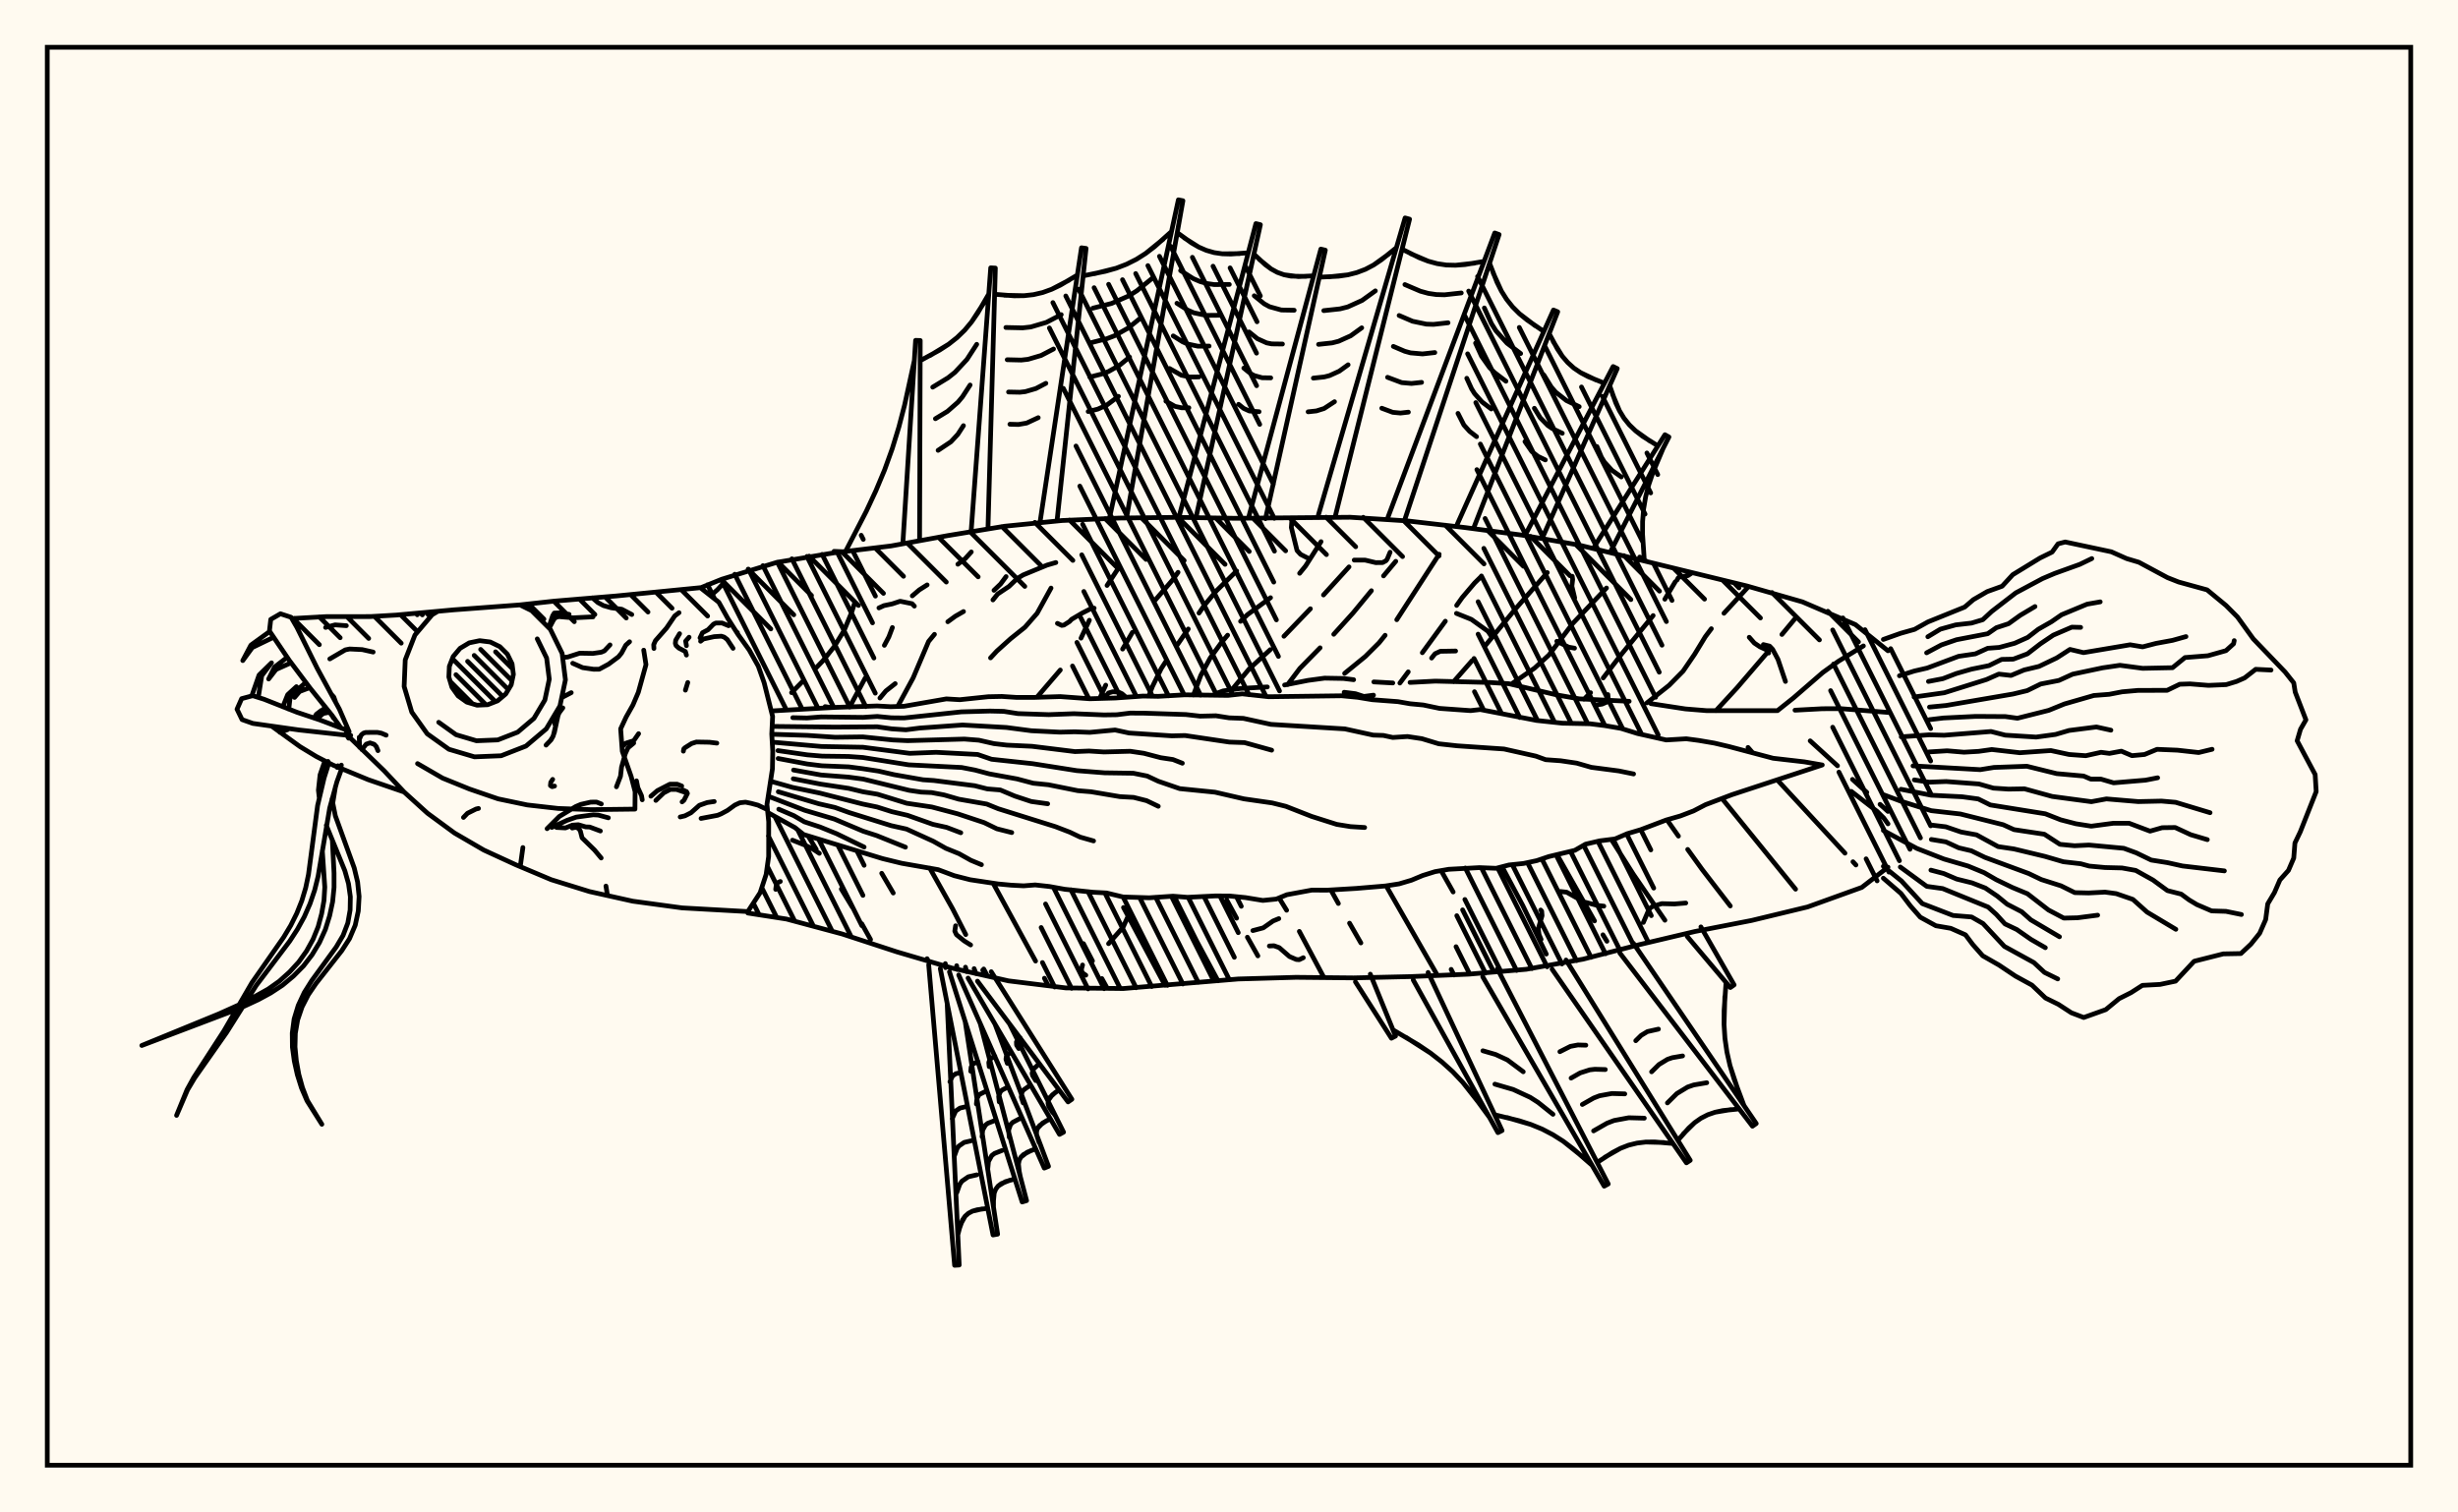 <svg xmlns="http://www.w3.org/2000/svg" width="520" height="320"><rect x="0" y="0" width="520" height="320" fill="floralwhite"/><rect x="10" y="10" width="500" height="300" stroke="black" stroke-width="1" fill="none"/><path stroke="black" stroke-width="1" fill="none" stroke-linecap="round" stroke-linejoin="round" d="
M 148.2 124.37 152.7 122.55 164.36 118.98 176.39 116.97 188.5 115.51 200.5 113.32 212.54 111.34 224.67 110.13 236.86 109.61 249.05 109.46 261.25 109.66 285.64 109.44 297.81 110.22 309.93 111.62 322.02 113.22 334.04 115.32 369.58 123.98 381.31 127.34 392.52 132.15 399.41 137.69 
M 399.41 183.47 393.88 187.75 382.4 191.89 370.55 194.75 358.58 197.08 346.71 199.89 334.9 202.94 322.89 205.08 310.74 206.11 298.55 206.62 286.36 206.9 274.16 206.78 261.97 207.13 237.66 209.15 225.46 209.02 213.36 207.53 201.46 204.84 189.76 201.4 178.17 197.61 166.39 194.45 158.21 193.18 
M 174.56 149.5 175.76 149.7 
M 257.27 146.73 258.77 146.18 262.34 145.67 268.11 145.34 
M 271.76 144.93 276.74 143.95 280.22 143.48 284.2 143.55 286.37 143.81 
M 290.64 144.28 294.65 144.5 
M 298.3 144.39 303.64 144.11 315.2 144.4 319.22 144.66 329.3 147.02 334.09 147.86 344.66 148.38 
M 349.25 148.87 356.55 149.99 361.09 150.36 375.74 150.36 
M 379.74 150.26 385.5 149.95 389.37 149.93 399.41 150.73 
M 153.1 123.34 151.78 124.77 150.33 126.04 
M 170.95 176.85 172.68 179.71 
M 177.99 188.1 180.3 191.92 
M 182.31 195.43 184.17 198.78 
M 180.85 127.44 180.19 129.5 178.59 133.37 176.51 136.77 174.08 139.82 172.73 141.22 
M 169.99 143.98 167.46 146.55 
M 186.53 184.77 188.97 188.94 
M 196.13 202.84 196.4 203.35 
M 205.48 116.78 204.19 118.2 202.64 119.38 
M 196.14 123.75 194.47 124.81 193 126.07 
M 188.79 132.77 188.04 134.75 187.09 136.54 
M 183.04 143.45 179.72 149.62 
M 196.69 183.66 201.54 192.3 204.31 197.73 
M 208.11 205.02 208.91 206.52 
M 212.84 121.99 211.68 123.56 210.28 124.9 
M 203.83 129.39 202.09 130.39 200.51 131.55 
M 197.69 134.21 196.45 135.71 193.18 143.42 190 149.29 
M 210.09 186.85 219.08 203.34 
M 220.95 206.97 221.77 208.57 
M 222.35 124.42 219.41 129.76 216.84 132.7 213.78 135.15 210.88 137.76 209.55 139.19 
M 229.21 199.65 231.12 203.31 
M 233.11 207.04 234.25 209.11 
M 236.4 120.51 234.2 123.87 
M 230.46 131.23 228.69 135.02 
M 224.31 141.76 219.35 147.54 
M 237.68 192.01 246.47 208.48 
M 249.22 121.09 248.06 122.71 244.17 127.22 
M 239.56 133.8 237.49 137.33 
M 233.92 144.96 232.66 147.74 
M 248.4 189.63 253.2 199.19 257.68 207.52 
M 261.62 120.8 257.36 124.98 254.8 128.05 253.65 129.71 
M 251.38 133.08 249.07 136.42 
M 246.77 139.75 245.66 141.46 243.81 145.24 243.02 147.29 
M 259.52 190.42 261.61 194.27 
M 263.89 198.29 266.11 202.24 
M 279.47 114.6 276.2 119.75 274.94 121.3 
M 268.79 126.46 263.89 130.06 262.45 131.46 
M 259.71 134.39 258.41 135.93 256.02 139.22 254.03 142.9 252.47 147.07 
M 270.59 189.98 272.19 192.59 
M 274.88 197.06 280.09 206.84 
M 285.39 119.94 279.99 125.88 
M 277.22 128.8 271.62 134.62 
M 268.73 137.45 264.25 141.55 260.7 145.83 
M 281.54 188.29 283.14 191.16 
M 285.5 195.32 287.9 199.5 
M 295.28 118.76 292.69 121.85 
M 290.12 124.98 286.25 129.68 282.16 134.2 
M 279.27 137.06 274.99 141.42 272.39 144.86 
M 293.25 187.43 304.11 206.39 
M 304.46 117.26 295.49 131.12 
M 293.03 134.41 291.74 136.01 288.85 138.89 284.46 142.47 
M 304.87 184.2 307.42 188.72 
M 309.42 192.51 316.03 205.66 
M 313.4 121.92 311.97 123.33 309.35 126.41 308.16 128.09 
M 305.77 131.43 300.9 138.1 
M 297.92 142.15 296.15 144.52 
M 317.77 183.38 322.14 191.57 327.12 201.86 
M 327.34 121.14 320.63 128.8 314.15 136.68 
M 311.45 139.75 307.51 144.24 
M 329.42 180.87 337.33 194.85 
M 339.11 197.78 339.95 199.15 
M 339.86 124.41 332.72 131.91 327.68 138.59 324.63 141.37 319.73 144.74 
M 340.87 177.59 345.52 184.94 352.22 194.7 
M 354.41 123.09 352.2 126.78 
M 349.73 130.24 343.04 138.4 339.16 143.44 
M 336.49 146.55 335.09 147.96 
M 352.65 173.45 355.08 176.9 
M 357.04 179.72 360.1 183.96 366.05 191.68 
M 369.93 124.08 364.71 129.75 
M 362.04 133.02 360.76 134.72 358.5 138.43 356.07 141.99 353.09 145.01 348.42 148.71 
M 364.33 168.98 379.86 188.13 
M 379.63 131.03 376.97 134.24 
M 374.35 137.52 367.47 145.53 363 150.38 
M 369.8 158.14 370.74 159.21 
M 375.97 164.99 390.31 180.51 
M 392 182.33 392.63 183.01 
M 394.21 136.66 388.95 139.89 385.62 142.29 379.42 147.66 376.03 150.36 
M 382.95 156.75 388.73 162.02 
M 391.9 164.9 394.93 167.65 
M 397.73 170.18 399.41 171.68 
M 284.36 146.47 286.75 146.77 288.53 147.35 290.57 147.08 
M 229.02 204.17 228.79 205.03 228.83 205.49 229.05 205.88 229.71 206.33 
M 354.77 122.74 355.02 122.27 355.31 122.07 357.1 121.78 357.92 121.23 
M 189.38 144.64 187.41 146.19 186.15 147.69 
M 339.3 191.72 337.98 191.58 335.08 190.82 331.44 188.77 330.11 188.62 
M 223.37 119.02 221.51 119.56 216.46 121.64 215.2 122.4 213.45 124.08 211.07 125.67 210.06 126.93 
M 399.41 174.31 398.5 173.06 397.12 171.68 391.66 167.44 
M 337.44 149.2 338.93 148.97 339.96 148.53 340.25 148.1 340.15 146.95 
M 276.93 118.21 275.14 117.29 274.39 116.47 273.19 111.61 273.34 109.57 
M 270.54 194.36 269.32 194.86 267.25 196.31 265.05 196.89 
M 231.47 128.67 230.7 128.82 229.02 129.67 226.7 131.04 226.25 131.51 225.08 132.25 224.61 132.32 223.7 131.89 
M 185.94 128.62 187.02 128.13 188.75 127.77 190.43 127.21 192.96 127.73 193.44 128.24 
M 315.65 134.85 314.79 133.57 311.28 131.05 308.12 129.78 
M 326.02 198.75 325.6 197.76 325.42 196.52 326.23 193.73 326.15 192.78 325.94 192.54 
M 356.63 191.06 354.22 191.26 351.56 191.19 349.67 191.75 349.08 192.15 348.7 192.75 347.66 195.17 
M 374.16 138.17 373.6 137.44 372.32 136.85 371.13 136.05 370.06 134.83 
M 332.62 121.93 332.7 122.62 332.54 124.03 333.13 126.5 
M 294.08 116.83 293.47 118.3 293.2 118.65 292.49 119.03 291.04 119.04 288.81 118.51 286.49 118.5 
M 329.35 135.68 331.85 136.92 333.1 137.14 
M 377.72 144.18 376.14 139.51 375.01 137.38 374.37 136.7 373.05 136.38 
M 165.08 186.5 164.28 186.87 164.1 188.17 
M 173.34 180.55 171.92 179.61 170.32 178.82 167.65 177.76 
M 366.9 123.35 367.89 124.38 
M 205.34 199.93 203.97 199.07 202.34 197.75 201.99 197 202.16 195.87 
M 234.52 199.66 237.6 196.17 238.46 194.26 239 193.44 
M 238.2 147.5 237.37 146.78 236.66 146.44 235.4 146.36 234.51 146.62 234.06 147.16 233.86 147.7 
M 307.94 137.74 304.69 137.8 303.59 138.31 302.86 139.23 
M 268.54 200.15 269.51 200.1 270.63 200.5 272.79 202.38 274.23 203 274.85 203.05 275.72 202.63 
M 176.45 116.65 178.22 116.73 
M 191.02 114.67 193.7 72.01 194.68 72.04 194.54 114.41 
M 205.48 112.01 209.59 56.67 210.57 56.72 209.01 111.81 
M 220.08 110.1 228.79 52.43 229.76 52.56 223.62 110.2 
M 234.79 109.28 249.29 42.28 250.25 42.47 238.32 109.57 
M 249.5 109.09 265.69 47.31 266.64 47.54 253.01 109.53 
M 264.2 109.29 279.43 52.7 280.38 52.93 267.72 109.74 
M 278.91 108.96 297.25 46.11 298.2 46.37 282.43 109.43 
M 293.63 109.43 316.22 49.29 317.14 49.62 297.11 110.17 
M 308.28 110.93 328.64 65.59 329.54 65.97 311.71 111.85 
M 322.89 112.8 341.26 77.55 342.14 77.98 326.29 113.83 
M 337.38 115.5 352.22 91.98 353.07 92.46 340.66 116.82 
M 346.88 117.86 348.38 118.79 
M 178.89 116.65 183.26 108.19 185.29 103.84 187.14 99.42 188.76 94.92 190.16 90.35 191.37 85.7 193.43 76.28 
M 194.66 76.32 198.77 74.08 200.69 72.83 202.46 71.43 204.08 69.86 205.53 68.12 206.83 66.24 209.18 62.2 
M 210.42 62.26 214.59 62.59 216.63 62.56 218.63 62.34 220.58 61.89 222.47 61.21 224.32 60.33 227.92 58.2 
M 229.15 58.36 233.87 57.4 236.14 56.75 238.32 55.91 240.4 54.87 242.37 53.62 244.25 52.19 247.84 48.98 
M 249.05 49.22 252.05 51.38 253.59 52.27 255.2 52.97 256.87 53.45 258.6 53.7 260.39 53.75 264.07 53.49 
M 265.27 53.77 267.65 55.98 268.9 56.9 270.23 57.63 271.63 58.13 274.67 58.52 277.9 58.36 
M 279.1 58.65 283.18 58.44 285.15 58.15 287.04 57.67 288.86 56.98 290.59 56.07 292.24 54.96 295.42 52.4 
M 296.61 52.72 300.28 54.54 302.14 55.26 304.04 55.78 305.96 56.07 307.93 56.12 309.92 55.98 313.96 55.3 
M 315.13 55.71 316.69 59.7 317.62 61.57 318.72 63.32 319.99 64.92 321.45 66.38 323.07 67.7 326.6 70.12 
M 327.74 70.6 329.5 73.86 330.5 75.35 331.65 76.69 332.94 77.86 334.4 78.85 335.99 79.69 339.42 81.08 
M 340.54 81.61 341.82 85.23 342.61 86.91 343.56 88.47 344.7 89.89 346.01 91.15 347.48 92.29 350.73 94.33 
M 351.81 94.94 349.69 99.96 348.82 102.5 348.15 105.07 347.71 107.69 347.5 110.34 347.49 113.03 347.85 118.46 
M 196.74 75.23 200.69 72.83 202.46 71.43 204.08 69.86 205.53 68.12 208.04 64.25 
M 197.32 81.91 200.57 79.93 202.03 78.77 204.56 76.05 206.63 72.85 
M 197.89 88.59 200.45 87.03 202.65 85.1 203.6 83.97 205.23 81.46 
M 198.46 95.28 201.17 93.47 202.63 91.9 203.82 90.06 
M 212.51 62.47 216.63 62.56 218.63 62.34 220.58 61.89 222.47 61.21 226.13 59.3 
M 212.8 69.29 216.34 69.37 218.06 69.18 221.36 68.21 224.51 66.57 
M 213.08 76.11 216.05 76.18 217.49 76.02 220.25 75.21 222.88 73.84 
M 213.36 82.94 215.75 82.99 216.91 82.86 219.14 82.21 221.26 81.1 
M 213.65 89.76 215.46 89.81 217.19 89.51 219.64 88.37 
M 231.52 57.91 236.14 56.75 238.32 55.91 240.4 54.87 242.37 53.62 246.07 50.62 
M 231.2 65.2 235.16 64.2 238.83 62.59 240.52 61.51 243.7 58.93 
M 230.87 72.49 234.19 71.65 235.76 71.05 238.68 69.4 241.34 67.24 
M 230.54 79.78 233.21 79.1 234.48 78.62 236.83 77.29 238.97 75.55 
M 230.21 87.07 232.24 86.56 234.11 85.73 236.61 83.86 
M 250.54 50.34 253.59 52.27 255.2 52.97 256.87 53.45 258.6 53.7 262.22 53.66 
M 249.76 57.25 252.46 58.96 253.88 59.57 255.35 59.99 256.88 60.21 260.07 60.18 
M 248.98 64.16 251.32 65.64 252.55 66.18 255.16 66.73 257.93 66.7 
M 248.2 71.07 250.19 72.32 251.23 72.78 253.44 73.25 255.79 73.22 
M 247.42 77.97 249.91 79.38 251.72 79.77 253.65 79.75 
M 246.65 84.88 248.59 85.98 250 86.28 251.51 86.27 
M 266.44 54.91 268.9 56.9 270.23 57.63 271.63 58.13 273.11 58.43 276.27 58.48 
M 265.34 62.57 267.45 64.28 268.59 64.9 271.08 65.59 273.79 65.64 
M 264.24 70.23 266.01 71.66 267.97 72.55 269.04 72.76 271.31 72.79 
M 263.13 77.88 264.56 79.04 265.33 79.46 267 79.92 268.83 79.95 
M 262.03 85.54 263.11 86.41 264.31 86.96 266.36 87.11 
M 281.16 58.58 285.15 58.15 287.04 57.67 288.86 56.98 290.59 56.07 293.84 53.72 
M 280.05 65.72 283.48 65.35 285.11 64.94 288.16 63.56 290.96 61.54 
M 278.95 72.86 281.82 72.55 283.19 72.2 285.74 71.05 288.08 69.36 
M 277.84 80 280.16 79.75 281.26 79.47 283.31 78.54 285.2 77.18 
M 276.74 87.13 278.49 86.94 280.12 86.43 282.32 84.99 
M 298.44 53.67 302.14 55.26 304.04 55.78 305.96 56.07 307.93 56.12 311.93 55.68 
M 297.21 60.21 300.49 61.61 302.16 62.07 303.86 62.32 305.6 62.37 309.14 61.98 
M 295.99 66.75 298.83 67.97 301.76 68.58 303.27 68.63 306.34 68.29 
M 294.77 73.29 297.18 74.32 298.41 74.66 300.94 74.88 303.54 74.59 
M 293.54 79.83 296.53 80.95 298.61 81.13 300.74 80.9 
M 292.32 86.37 294.65 87.24 296.28 87.39 297.95 87.2 
M 315.88 57.73 317.62 61.57 318.72 63.32 319.99 64.92 321.45 66.38 324.8 68.94 
M 314.02 65.16 315.52 68.47 316.46 69.97 318.81 72.6 321.7 74.8 
M 312.16 72.6 313.42 75.36 315.12 77.77 316.17 78.82 318.59 80.66 
M 310.3 80.03 311.32 82.26 311.95 83.27 313.53 85.04 315.48 86.53 
M 308.44 87.46 309.69 89.92 310.9 91.26 312.37 92.39 
M 328.59 72.26 330.5 75.35 331.65 76.69 332.94 77.86 334.4 78.85 337.68 80.41 
M 326.6 79.32 328.17 81.87 329.12 82.97 331.39 84.75 334.09 86.04 
M 324.6 86.38 325.84 88.39 327.43 90.01 328.38 90.66 330.51 91.67 
M 322.61 93.43 324.06 95.54 325.37 96.56 326.92 97.31 
M 341.15 83.44 342.61 86.91 343.56 88.47 344.7 89.89 346.01 91.15 349.08 93.34 
M 337.84 94.48 338.79 96.73 339.41 97.75 341 99.49 342.99 100.91 
M 163.18 150.42 176.62 149.67 185.55 149.36 188.42 149.52 191.24 149.43 200.2 147.87 203.05 148.04 209.06 147.41 211.95 147.35 215.11 147.56 218.61 147.56 224.29 147.38 230.53 147.84 235.97 147.68 241.82 147.27 245.02 147.33 250.63 147.01 259.78 147.13 262.79 146.8 268.39 147.41 283.86 147.21 287.2 147.53 290.29 148.04 295.73 148.45 298.33 148.9 301.11 149.16 304.55 149.88 311.1 150.35 313.15 150.12 325.08 152.43 330.52 153.01 336.34 153.13 339.43 153.51 342.92 154.11 346.43 155.2 352.49 156.56 356.74 156.31 359.38 156.66 362.66 157.22 365.73 157.94 375.11 160.43 381.73 161.19 385.51 161.85 366.42 168.13 360.82 170.25 358.28 171.57 355.48 172.64 352.48 173.5 347.07 175.55 344.24 176.39 341.66 177.5 338.4 177.91 335.43 178.61 333.16 179.91 327.66 181.23 325.11 182.09 322.3 182.69 319.22 183.01 316.51 183.71 312.96 183.57 306.49 183.92 303.59 184.42 300.99 185.23 298.6 186.23 296 187 293.09 187.45 286.89 187.97 280.7 188.34 277.54 188.32 272.24 189.3 270.01 190.22 267.16 190.51 263.49 189.91 260.1 189.57 257.04 189.56 251.21 189.85 248.15 189.61 243.13 189.95 237.61 189.78 234.09 188.93 231.26 188.78 225.26 188.15 222 187.56 219 187.23 216.55 187.42 213.91 187.28 211.14 187.02 205.23 186.13 201.87 185.27 198.48 184 190.76 182.65 186.7 181.66 170 176.56 168.18 175.1 162.42 171.9 
M 167.72 151.84 170.71 151.91 173.72 151.68 182.56 151.78 185.59 151.58 188.58 151.87 191.27 151.9 203.39 150.61 209.43 150.44 212.36 150.51 215.37 150.98 221.87 151.2 227.19 151 233.55 151.26 236.27 151.22 239.08 150.87 242.14 150.89 250.89 151.18 253.9 151.52 257.23 151.44 260.04 151.88 263.04 151.99 268.87 153.26 284.52 154.22 290.5 155.53 292.65 155.6 294.65 156.03 297.77 155.83 300.81 156.29 304.37 157.37 308.28 157.8 318.18 158.47 324.92 159.98 326.99 160.73 330.17 160.96 333.56 161.46 336.65 162.35 342.47 163.11 345.59 163.75 
M 163.35 153.69 176.69 153.84 185.58 153.77 188.65 154.21 191.65 154.41 194.56 154.04 203.62 153.39 212.94 153.92 218.19 154.61 224.21 154.91 227.38 154.83 230.55 154.95 235.9 154.45 238.86 155.09 247.92 155.69 250.7 155.62 260.07 157.01 263.29 157.12 269.03 158.72 
M 163.27 155.35 170.81 155.59 176.69 155.99 182.52 155.91 188.85 156.56 192 156.71 204.02 156.37 207.09 156.61 210.26 157.33 212.99 157.65 218.32 157.9 227.42 159.02 230.38 158.9 233.53 159.1 239.1 158.95 242 159.38 245.55 160.31 248.15 160.7 250.13 161.48 
M 163.37 157.02 173.8 157.94 182.56 158.1 192.46 159.39 198.04 159.17 206.83 159.63 209.77 160.64 218.42 161.57 227.82 163.05 233.68 163.51 239.76 163.6 242.69 164.19 245.06 165.3 249.59 166.86 257.04 167.61 263.15 169.02 269.13 169.88 272.03 170.6 277.47 172.73 282.79 174.42 285.69 174.89 288.7 175.08 
M 164.58 158.81 170.79 159.71 173.96 159.98 179.51 160.05 182.55 160.27 192.24 161.82 203.43 162.38 206.28 162.93 209.33 163.74 215.15 164.8 218.58 165.71 221.81 166.04 228.03 167.29 230.83 167.52 236.92 168.55 239.82 168.71 242.56 169.4 245.04 170.59 
M 164.62 160.48 170.77 161.64 173.86 162.02 179.56 162.25 182.53 162.64 185.88 163.15 189.14 163.9 195.26 164.98 197.58 165.14 206.21 166.24 208.85 166.91 211.62 167.14 214.69 168.43 218.17 169.58 221.64 170.06 
M 167.88 162.92 173.7 163.97 179.52 164.42 182.64 164.84 192.35 167.22 194.86 167.59 197.1 167.69 199.73 168.19 202.84 169.09 208.75 170.12 211.18 171.11 223.28 174.9 226.35 176.08 228.51 177.11 231.35 177.92 
M 167.82 164.77 173.55 165.89 179.56 166.8 182.54 167.52 185.64 168.04 191.81 169.95 197.13 170.74 202.58 172.18 208.21 174.05 210.88 175.35 214.04 176.15 
M 163.02 165.29 167.71 166.61 173.37 167.78 182.49 170.11 185.54 170.74 188.67 171.73 191.98 172.5 197.36 174.41 200.25 175.05 203.26 176.19 
M 164.65 167.52 173.23 170.06 176.64 170.84 179.62 171.91 188.54 174.69 191.77 175.41 197.44 177.99 200.11 179.49 202.89 180.62 205.39 182.02 207.63 182.95 
M 162.53 168.47 170.26 171.44 176.53 173.3 182.59 175.86 185.44 176.78 191.55 179.24 
M 164.75 171.21 167.95 172.58 170.17 173.88 173.48 174.97 176.96 176.38 182.81 179.22 
M 209.7 205.59 226.76 232.58 225.95 233.14 206.79 207.59 
M 207.9 205.26 208.48 206.43 
M 213.57 216.63 225 239.54 224.14 240.01 204.8 206.94 
M 206.08 204.94 206.49 206.02 
M 210.51 216.71 221.82 246.77 220.92 247.14 202.82 206.28 
M 204.25 204.63 204.5 205.59 
M 207.37 216.55 217.18 254.03 216.24 254.31 200.86 205.61 
M 202.39 204.32 202.51 205.13 
M 204.2 216.2 211.05 261.12 210.08 261.29 198.92 204.93 
M 199.99 203.88 200.03 204.73 
M 200.38 212.33 202.92 267.65 201.95 267.71 196.47 204.12 
M 224.03 230.59 222.62 231.65 221.79 232.79 221.71 233.4 221.86 234.05 223.29 236.12 
M 222.2 236.7 220.57 237.61 219.5 238.71 219.29 239.36 219.29 240.09 220.25 242.58 
M 219.11 243.05 217.28 243.8 215.97 244.83 215.61 245.5 215.46 246.28 215.49 247.16 215.88 249.09 
M 214.7 249.44 212.69 250.01 211.15 250.94 210.65 251.61 210.33 252.42 210.18 253.35 210.18 255.44 
M 208.97 255.65 206.72 255.96 205.73 256.25 204.87 256.71 204.17 257.33 203.2 259.08 202.63 261.27 
M 223.29 231.11 222.1 232.2 221.79 232.79 221.71 233.4 221.86 234.05 222.71 235.41 
M 219.56 225.33 218.65 226.17 218.34 227.09 218.46 227.58 219.11 228.63 
M 215.82 219.55 215.03 220.45 215.06 221.12 215.52 221.85 
M 221.35 237.14 219.94 238.13 219.5 238.71 219.29 239.36 219.29 240.09 219.83 241.72 
M 217.63 229.84 216.55 230.6 216.21 231.04 216.05 232.1 216.46 233.35 
M 213.91 222.54 212.92 223.38 212.81 224.11 213.1 224.98 
M 218.16 243.41 216.53 244.27 215.97 244.83 215.61 245.5 215.46 246.28 215.65 248.11 
M 215.59 236.75 214.25 237.46 213.79 237.92 213.37 239.12 213.52 240.63 
M 213.03 230.09 211.97 230.65 211.61 231.02 211.27 231.96 211.4 233.15 
M 210.46 223.43 209.42 224.11 209.18 224.8 209.27 225.67 
M 213.66 249.7 211.84 250.42 211.15 250.94 210.65 251.61 210.33 252.42 210.15 254.37 
M 211.97 243.42 210.4 244.04 209.81 244.49 209.11 245.76 208.95 247.44 
M 210.28 237.15 208.97 237.66 208.48 238.04 207.89 239.1 207.76 240.51 
M 208.6 230.87 207.14 231.59 206.67 232.45 206.56 233.58 
M 206.91 224.6 205.8 225.14 205.44 225.79 205.36 226.65 
M 207.82 255.77 205.73 256.25 204.87 256.71 204.17 257.33 203.62 258.13 202.89 260.15 
M 206.64 248.57 204.85 248.98 203.5 249.91 203.03 250.59 202.41 252.33 
M 205.47 241.36 203.97 241.71 202.84 242.49 202.45 243.06 201.93 244.51 
M 204.3 234.16 203.09 234.44 202.18 235.06 201.44 236.7 
M 203.13 226.96 202.21 227.17 201.52 227.64 200.96 228.88 
M 359.83 196.11 366.86 208.38 366.06 208.94 356.94 198.13 
M 345.54 199.56 371.54 237.71 370.74 238.28 342.68 201.63 
M 331.3 203.12 357.58 245.5 356.77 246.03 328.35 205.06 
M 316.78 204.98 340.23 250.5 339.37 250.97 313.68 206.67 
M 302.12 205.75 317.77 239.2 316.89 239.64 298.98 207.35 
M 289.89 206.11 295.23 219.21 294.36 219.66 286.75 207.74 
M 365.15 207.86 364.74 213.83 364.73 216.78 364.92 219.71 365.34 222.6 365.99 225.46 366.85 228.29 368.94 233.89 
M 367.94 234.62 364.48 234.97 362.84 235.32 361.29 235.85 359.85 236.59 358.51 237.53 357.27 238.66 354.96 241.26 
M 353.92 241.94 350.05 241.61 348.17 241.63 346.33 241.85 344.54 242.29 342.82 242.96 341.14 243.84 337.88 245.95 
M 336.8 246.54 332.8 243.05 330.72 241.47 328.53 240.08 326.25 238.89 323.85 237.91 321.36 237.11 316.2 235.85 
M 315.1 236.41 311.41 231.36 309.44 228.98 307.33 226.75 305.06 224.7 302.64 222.81 300.08 221.08 294.7 217.9 
M 364.9 210.85 364.73 216.78 364.92 219.71 365.34 222.6 365.99 225.46 367.85 231.1 
M 366.19 234.76 362.84 235.32 361.29 235.85 359.85 236.59 358.51 237.53 356.09 239.92 
M 361.07 229.08 358.31 229.55 357.03 229.99 354.74 231.38 352.75 233.35 
M 355.96 223.41 353.78 223.78 352.78 224.12 350.97 225.22 349.4 226.77 
M 350.85 217.74 348.52 218.26 347.2 219.06 346.05 220.19 
M 351.98 241.73 348.17 241.63 346.33 241.85 344.54 242.29 342.82 242.96 339.5 244.85 
M 347.86 236.58 344.58 236.49 341.46 237.07 339.98 237.64 337.13 239.27 
M 343.73 231.44 340.99 231.36 338.38 231.84 337.14 232.32 334.75 233.68 
M 339.61 226.29 337.4 226.23 336.33 226.35 334.3 227 332.37 228.1 
M 335.49 221.14 333.81 221.09 332.22 221.39 330 222.51 
M 334.82 244.76 330.72 241.47 328.53 240.08 326.25 238.89 323.85 237.91 318.8 236.44 
M 328.54 235.76 325.39 233.24 323.72 232.17 320.13 230.51 316.25 229.38 
M 322.25 226.76 318.9 224.26 316.4 223.1 313.71 222.32 
M 313.28 233.86 309.44 228.98 307.33 226.75 305.06 224.7 302.64 222.81 297.42 219.46 
M 398.43 135.29 402.09 133.99 405.04 133.16 407.85 131.59 415.64 128.44 417.46 126.88 420.4 125.17 423.56 124.03 425.81 121.59 431.56 118.07 434.13 116.81 435.39 115.06 436.91 114.67 446.67 116.75 449.91 118.19 452.49 118.96 458.54 122.21 460.9 123.14 466.92 124.8 470.92 128.1 473.34 130.53 476.69 135.17 483.43 142.19 485.25 144.48 485.56 146.43 487.83 152.3 486.68 154.3 485.97 156.73 489.78 163.87 490 167.48 486.62 176.03 485.5 178.36 485.25 181.55 484.13 184.16 482.32 186.18 481.17 188.85 479.75 191.23 479.31 194.57 478.04 197.46 476.19 199.76 474.07 201.75 470.34 201.82 464.18 203.38 460.25 207.59 456.97 208.28 453.23 208.48 450.83 210.02 448.31 211.29 445.49 213.61 440.82 215.28 438.2 214.28 435.45 212.49 432.74 211.16 429.87 208.43 426.38 206.52 422.88 204.18 419.45 202.22 417.34 199.83 415.81 197.79 412.69 196.41 409.55 195.87 406.25 194.06 404.14 191.65 402.15 189.03 398.43 185.81 
M 407.84 134.72 410.49 133.12 413.75 132.21 417.08 131.83 419.46 131.12 421.34 129.38 426.46 125.43 432.09 122.42 434.68 121.32 439.98 119.41 442.53 118.18 
M 407.58 138.12 410.71 136.45 413.91 135.35 420.51 134.08 422.33 132.81 424.92 131.96 427.38 130.19 430.51 128.33 
M 401.83 142.98 404.95 141.98 407.71 141.34 414.35 138.86 417.9 138.34 420.51 137.16 422.95 136.98 426.21 136.1 428.98 134.86 431.2 133.14 433.99 131.55 436.13 130.07 441.53 127.83 444.31 127.34 
M 407.97 144.18 411.03 143.59 413.87 142.5 417.07 141.58 420.77 140.83 423.46 139.51 425.91 139.46 428.92 138.33 431.66 136.21 434.38 134.38 438.31 132.69 440.17 132.74 
M 404.93 147.47 411.33 146.57 420.23 143.78 422.86 142.62 425.44 142.91 428.21 141.75 431.35 141 435.12 139.2 437.91 137.4 440.78 138.08 450.64 136.42 453.28 136.86 456.1 136.13 459.62 135.48 462.45 134.69 
M 408.19 149.6 411.71 149.26 425.86 146.84 428.86 146.12 431.72 144.72 435.56 143.97 438.48 142.64 444.8 141.3 448.48 140.76 453.27 141.4 459.61 141.27 462.25 139.12 467.08 138.74 470.92 137.66 472.52 136.21 472.66 135.54 
M 408.2 152.26 411.13 151.91 417.97 151.57 424.25 151.61 426.8 151.96 433.43 150.29 436.74 148.94 442.95 147.15 446.21 146.9 448.95 146.37 452.35 146.07 458.46 146.06 461.13 144.77 463.31 144.7 467.21 145.01 470.96 144.85 473.16 144.18 474.86 143.43 477.2 141.61 480.45 141.77 
M 402.22 155.9 408.11 155.47 411.32 155.56 421.21 154.77 424.21 155.54 430.75 155.95 434.86 155.39 437.72 154.55 443.51 153.81 446.57 154.49 
M 408.11 159.09 411.92 158.85 415.49 159.15 418.59 158.97 421.37 158.58 427.3 159.26 433.87 158.8 437.72 159.63 441.25 159.89 444.48 159.17 446.26 159.4 448.78 158.93 451.02 159.88 453.69 159.63 456.33 158.54 460.65 158.72 465.14 159.22 467.98 158.53 
M 404.71 162.04 418.93 162.84 421.83 162.37 428.79 162.12 435.1 163.68 440.79 164.19 442.32 164.84 444.46 164.84 447.14 165.63 453.91 165.06 456.46 164.56 
M 404.98 165.01 408.09 165.49 411.72 165.35 418.65 165.87 421.72 166.75 424.9 166.96 428.29 166.9 434.16 168.51 442.44 169.62 445.62 169.03 452.37 169.6 457.28 169.49 460.26 169.75 467.55 171.95 
M 402.16 166.99 408.53 168.25 415.11 168.58 418.5 169.04 421.06 170.31 432.7 172.18 435.96 173.46 439.17 174.29 442.41 174.8 447.09 174.18 450.42 174.18 454.85 175.85 457.41 175.12 460.17 175.08 463.45 176.6 466.97 177.65 
M 398.43 168.13 402.15 169.52 408.56 171.52 414.73 172.22 423.78 174.49 426.07 175.53 432.49 176.5 435.79 178.64 438.88 178.94 441.93 178.79 449.3 179.48 451.93 180.44 455.1 181.97 458.56 182.52 461.71 183.22 470.58 184.26 
M 408.49 174.55 411.64 174.93 414.86 176.03 418.14 176.63 422.7 179.12 426.07 179.62 432.6 181.19 436.51 182.33 440.19 182.75 441.98 183.24 445.34 183.55 448.92 183.64 451.82 184.16 455.47 186.19 458.53 188.43 461.44 189.17 463.11 190.4 464.76 191.39 467.88 192.73 470.91 192.82 474.18 193.49 
M 408.58 177.61 411.66 178.12 414.38 179.38 417.05 180.01 419.92 181.4 429.19 184.82 431.84 186.09 436.02 187.42 438.93 188.86 441.85 188.93 445.33 188.75 447.69 189.07 451.22 190.29 454.22 192.98 460.31 196.62 
M 398.43 175.71 405.52 179.51 411.25 181.75 416.34 183.23 419.76 184.64 422.33 186.13 425.75 187.78 428.91 189.09 433.37 192.54 436.61 194.25 439.52 194.18 443.77 193.63 
M 408.49 184.1 411.22 184.82 413.95 185.99 417.18 186.79 420.01 187.89 422.54 189.6 424.64 191.32 427.71 192.91 429.63 194.62 435.69 198.2 
M 402.02 183.44 407.61 187.53 410.99 188 420.61 191.92 422.34 193.48 424.16 195.48 426.65 196.66 429.65 198.75 432.7 200.51 
M 398.43 183.29 402.25 186.38 406.67 191.18 413.17 193.69 417.1 194.01 419.52 195.4 424.03 200.23 430.28 203.66 432.52 205.74 435.32 207.12 
M 61.74 130.87 69.05 130.46 78.4 130.45 83.88 130.13 95.97 129.03 110.01 127.98 117.18 127.19 130.38 126.09 148.16 124.34 152.06 127.41 153.96 130.82 156.11 134.2 158.51 137.54 160.42 140.95 161.66 144.46 163.45 151.58 163.27 155.3 163.48 158.96 163.41 162.66 162.25 170.21 162.62 173.85 162.61 181.23 162.08 185 160.81 188.87 158.21 192.87 144.3 192.09 133.86 190.67 124.71 188.63 116.61 186.12 109.13 182.97 102.36 179.86 96.14 176.24 90.43 172.05 85.49 167.57 81.26 163.07 73.15 155.22 
M 71.66 153.33 69.64 150.59 
M 136.18 137.56 136.66 140.62 135.04 146.48 133.9 149.15 132.46 151.71 131.3 154.2 131.65 158.95 133.52 164.27 134.36 167.51 134.33 171.19 125.1 171.3 118.08 171.05 111.55 170.31 105.38 169.02 99.32 166.94 93.63 164.63 88.33 161.56 
M 72.12 154.01 70.24 151.35 65.64 145.63 61.21 139.73 57 133.5 57.28 131.05 59.33 129.86 61.58 130.6 62.81 132.73 67.12 141.42 71.79 150.02 73.86 154.79 
M 73.3 155.55 63.22 154.44 53.5 153.06 51.21 152.25 50.14 150.05 51.12 147.82 53.47 147.19 55.87 147.95 62.8 150.69 67.6 152.3 73.56 154.56 
M 90.38 155.25 87.11 150.66 85.5 145.25 85.73 139.61 87.78 134.36 91.42 130.06 92.57 129.38 
M 110 127.98 112.46 129.19 116.44 133.17 118.92 138.24 119.62 143.84 118.46 149.36 115.57 154.21 111.27 157.85 106.02 159.9 100.38 160.13 94.97 158.53 90.38 155.25 
M 113.66 135.17 115.64 139.22 116.2 143.7 115.27 148.11 112.96 151.99 109.52 154.91 105.31 156.55 100.8 156.73 96.48 155.45 92.81 152.82 
M 96.92 147.24 95.61 145.41 94.96 143.24 95.06 140.99 95.88 138.89 97.33 137.17 99.27 136.01 101.48 135.55 103.72 135.83 105.75 136.82 107.34 138.41 108.33 140.44 108.61 142.68 108.15 144.89 106.99 146.83 105.27 148.28 103.17 149.1 100.92 149.2 98.75 148.55 96.92 147.24 
M 95.28 144.22 99.97 148.92 
M 96.46 142.75 102.82 149.12 
M 95.83 139.48 104.81 148.46 
M 98.92 139.93 106.36 147.36 
M 100.32 138.67 107.54 145.9 
M 101.68 137.4 108.33 144.04 
M 104.84 137.91 108.47 141.54 
M 62.01 130.85 67.56 136.4 
M 67.56 130.52 71.97 134.93 
M 73.41 130.49 78 135.08 
M 79.21 130.41 84.88 136.08 
M 84.75 130.07 88.07 133.39 
M 90.18 129.62 91.05 130.49 
M 111.86 127.78 115.07 130.99 
M 117.15 127.19 121.5 131.54 
M 122.56 126.72 125.85 130.01 
M 128 126.28 132.49 130.76 
M 133.4 125.8 137.09 129.49 
M 138.75 125.27 142.17 128.69 
M 144.13 124.77 149.7 130.34 
M 70.48 151.84 70.51 151.73 
M 70.98 148.46 70.62 147.47 70.21 147.01 
M 143.77 134.07 142.95 135.45 142.87 136.12 143.02 136.58 143.61 137.12 145 137.85 145.22 138.6 
M 88.27 130.07 88.47 129.77 
M 88.97 129.73 89.35 130.09 
M 151.65 157.23 150.08 157.04 147.32 156.99 146.32 157.31 144.94 158.18 144.67 158.43 144.57 158.93 
M 133.66 130.02 131.53 128.9 129.29 128.59 127.67 128.13 126.49 127.49 125.32 126.49 
M 131.74 157.9 132.37 157.25 134.07 156.71 135.1 155.23 
M 73.27 132.38 70.89 132.21 68.88 132.75 
M 62.34 130.81 61.8 130.99 
M 117.32 166.31 116.8 166.44 116.44 166.21 116.52 165.5 116.92 164.9 
M 127.21 170.1 126.2 169.7 124.99 169.71 122.87 170.19 121.79 170.65 118.32 172.75 115.74 175.33 
M 101.23 171.05 100.71 171.17 98.9 172.07 98.05 172.95 
M 118.83 149.98 118.11 151.13 117.29 154.94 116.94 155.9 116.43 156.7 115.52 157.65 
M 128.41 189.45 128.42 188.95 
M 144.49 167.15 145.25 167.5 145.43 167.87 144.7 169.32 144.3 169.66 
M 127.18 181.53 125.77 179.84 123.14 177.27 122.78 175.85 122.44 175.29 121.79 175.03 121.05 175.19 
M 145.5 144.4 145 146.02 
M 128.52 189.48 128.19 187.47 
M 78.94 137.96 76.63 137.44 73.97 137.31 73.04 137.5 69.77 139.41 
M 154.14 132.39 152.74 131.81 151.43 131.82 150.94 132.06 149.79 133.24 148.61 133.87 148.09 134.96 
M 133.19 135.78 132.39 136.5 131.5 138.16 130.85 138.96 128.75 140.52 126.77 141.59 125.61 141.6 123.26 141.26 121.16 140.33 
M 162.36 171.3 160.34 170.35 158.91 169.97 157.71 169.72 156.51 169.85 155.46 170.34 153.9 171.47 152.54 172.2 151.8 172.5 148.31 173.16 
M 119.07 149.77 118.26 150.85 118.03 151.47 117.04 155.71 116.58 156.54 115.63 157.52 
M 125.46 130.51 121.25 130.72 118.21 130.46 117.59 130.63 117.16 131.06 116.18 132.91 
M 135.87 169.22 135.72 168.36 134.94 166.64 134.65 165.21 
M 151.1 169.58 149.61 169.8 147.96 170.38 146.18 171.96 144.9 172.61 143.9 172.85 
M 79.96 158.82 79.61 157.96 79.16 157.47 78.28 157.18 77.48 157.44 76.55 158.6 
M 143.65 129.63 142.75 130.31 141.01 132.88 138.67 135.54 138.29 136.39 138.34 137.2 
M 129.05 136.44 127.86 137.71 127.21 137.99 125.43 138.25 122.63 138.2 120.11 139.01 119.03 139.11 
M 81.69 155.55 80.67 155.12 79.84 154.96 77.39 154.97 76.91 155.11 76.43 155.49 76.06 156.34 
M 145.78 134.82 145.05 135.65 145.22 136.61 
M 128.7 173.03 126.57 172.45 125.52 172.39 121.92 172.88 119.94 173.57 116.74 175.06 
M 120.39 129.98 118.56 129.66 117.26 129.71 116.91 130.29 116.08 132.81 
M 110.62 179.32 110.06 183.36 
M 155.08 137.17 153.85 135.3 153.19 134.79 152.6 134.6 151.08 134.7 148.8 135.2 148.21 135.67 
M 138.75 169.35 140.43 167.74 141.81 167.02 143.09 167.02 145.17 167.72 
M 130.41 166.47 131.27 164.23 131.49 162.31 132.3 159.43 132.86 158.22 134.06 157.22 
M 120.85 146.55 118.83 147.6 
M 117.42 151.1 117.39 153.27 
M 137.7 168.46 139.06 167.29 141.71 165.92 143.24 165.91 144.22 166.3 
M 76 155.98 76.08 158.14 
M 127.01 175.82 124.75 174.98 123.91 174.95 122.35 174.49 121.09 174.58 119.62 175.17 117.74 175.07 
M 72.26 162.69 71.27 165.42 69.75 170.96 67.29 185.43 66.56 188.36 65.58 191.22 64.37 193.98 62.92 196.62 61.29 199.13 54.2 208.51 47.93 218.45 41.17 228.08 39.67 230.6 37.35 235.99 39.57 230.55 40.99 227.97 47.38 218.1 53.29 207.92 60.02 198.28 61.51 195.8 62.79 193.23 63.85 190.57 64.67 187.84 65.26 185.03 67.19 170.43 68.57 164.58 69.47 161.75 
M 71.48 162.02 71.34 162.38 
M 70.23 169.04 70.94 172.6 74.94 183.64 75.65 186.6 75.97 189.67 75.8 192.74 75.15 195.76 73.94 198.6 72.3 201.15 66.84 208.1 65.21 210.49 63.9 213.05 62.97 215.78 62.48 218.62 62.41 221.52 62.69 224.42 63.21 227.3 63.99 230.12 65.04 232.86 68.09 237.87 64.95 232.9 63.78 230.19 62.9 227.38 62.26 224.49 61.86 221.55 61.83 218.57 62.22 215.6 63.09 212.73 64.36 210.01 65.95 207.48 71.13 200.36 72.58 197.91 73.58 195.29 74.07 192.54 74.12 189.74 73.73 186.97 72.96 184.25 69.03 174.62 
M 67.54 168.77 67.36 167.17 67.71 163.94 68.72 161.01 
M 72.22 161.88 72.01 162.6 
M 70.98 166.39 70.36 170.13 
M 70.31 177.76 70.67 184.74 70.67 187.75 70.37 190.78 69.74 193.74 68.84 196.64 67.59 199.41 66.03 202 64.19 204.39 62.07 206.53 59.77 208.45 57.27 210.09 54.65 211.51 51.37 213.03 
M 50.02 213.61 30 221.2 46.31 214.51 50.6 212.58 
M 52.08 211.86 56.75 209.26 59.1 207.59 61.25 205.66 63.19 203.55 64.85 201.22 66.23 198.72 67.3 196.09 68.04 193.33 68.54 190.53 68.71 187.69 68.19 180 
M 69.35 161.24 69.39 161.09 
M 73.17 155.21 73.75 156.19 
M 68.82 149.56 68.09 150.45 67.78 151.45 68.39 150.95 69.72 150.69 
M 64.69 144.4 63.09 145.79 62.31 147.56 63.39 146.3 65.53 145.49 
M 60.77 139.06 58.08 141.14 56.83 143.66 58.39 141.65 61.59 140.22 
M 57.07 133.6 53.08 136.49 51.36 139.76 53.38 137 57.88 134.83 
M 73.34 155.37 74.2 155.59 
M 66.46 151.93 66.91 151.13 67.98 150.31 67.48 151.27 67.5 152.27 
M 59.83 149.54 60.86 146.98 62.71 145.28 61.43 147.12 61.09 150.04 
M 53.26 147.25 54.8 142.83 57.44 140.24 55.37 142.97 54.64 147.56 
M 57.51 153.66 63.47 157.97 66.92 160.06 70.48 161.89 77.92 164.97 85.49 167.57 
M 60.83 154.38 59.2 154.95 
M 155.67 133.51 156.02 133.86 
M 152.59 122.59 163.07 133.07 
M 158.27 120.42 167.93 130.08 
M 164.6 118.92 171.68 125.99 
M 171.19 117.67 181.62 128.1 
M 178.11 116.75 186.9 125.54 
M 185.13 115.92 191.14 121.93 
M 191.93 114.89 200.19 123.15 
M 198.56 113.68 206.94 122.05 
M 205.19 112.47 216.8 124.07 
M 211.98 111.41 220.16 119.6 
M 218.93 110.52 226.97 118.57 
M 226.26 110.02 236.44 120.19 
M 233.79 109.71 242.45 118.36 
M 241.45 109.53 250.52 118.59 
M 249.22 109.46 259.17 119.4 
M 257.21 109.61 264.28 116.68 
M 265.15 109.71 271.98 116.54 
M 272.87 109.59 280.62 117.34 
M 280.54 109.42 286.8 115.68 
M 288.41 109.45 296.72 117.76 
M 296.95 110.15 304.43 117.63 
M 305.76 111.12 313.95 119.31 
M 314.71 112.23 322.29 119.81 
M 323.79 113.47 332.13 121.81 
M 333.33 115.17 345.02 126.86 
M 343.56 117.56 351.07 125.07 
M 354.09 120.25 360.6 126.76 
M 364.44 122.76 372.43 130.75 
M 374.87 125.36 384.91 135.39 
M 386.69 129.33 393.17 135.81 
M 159.37 191.09 160.51 193.37 
M 161.16 187.81 164.29 194.06 
M 162.32 183.27 168.06 194.76 
M 162.55 176.87 172.05 195.87 
M 163.91 172.72 176.05 197.01 
M 168.76 175.57 180.1 198.24 
M 173.17 177.53 182.33 195.85 
M 149.69 123.71 151.2 126.73 
M 177.22 178.77 182.56 189.44 
M 152.57 122.6 166.36 150.19 
M 181.27 180 182.81 183.08 
M 155.44 121.5 169.72 150.05 
M 158.33 120.41 173.05 149.84 
M 161.4 119.68 176.39 149.68 
M 164.46 118.95 179.79 149.61 
M 167.53 118.23 183.16 149.5 
M 170.71 117.73 185.17 146.66 
M 173.93 117.3 184.88 139.22 
M 177.14 116.88 184.59 131.78 
M 220.53 203.65 223.12 208.83 
M 180.37 116.48 185.2 126.12 
M 220.26 196.24 226.7 209.12 
M 182.19 113.25 182.63 114.12 
M 221.19 191.26 230.18 209.23 
M 222.85 187.71 233.59 209.19 
M 226.55 188.25 237 209.16 
M 230.18 188.65 240.35 208.99 
M 233.74 188.91 243.65 208.74 
M 237.6 189.78 246.96 208.49 
M 241.09 189.89 250.24 208.19 
M 244.5 189.85 253.5 207.86 
M 247.82 189.63 256.77 207.53 
M 226.89 140.91 230.35 147.82 
M 251.36 189.84 260.06 207.26 
M 227.83 135.92 233.72 147.7 
M 254.74 189.74 261.13 202.54 
M 228.65 130.71 237.09 147.59 
M 258.08 189.57 261.96 197.33 
M 229.29 125.14 240.4 147.35 
M 261.58 189.72 262.6 191.75 
M 228.85 117.39 243.81 147.31 
M 229.04 110.92 247.2 147.23 
M 228.44 102.85 250.52 147.02 
M 227.63 94.37 254 147.1 
M 224.95 82.16 257.39 147.04 
M 222 69.39 260.81 147.01 
M 222.74 64.02 264.23 146.99 
M 225.47 62.62 267.84 147.36 
M 228.18 61.17 270.69 146.19 
M 231.46 60.87 270.46 138.88 
M 234.53 60.15 270.03 131.15 
M 307 205.1 307.6 206.29 
M 237.47 59.18 269.47 123.16 
M 308.03 200.3 310.93 206.1 
M 240.26 57.88 269.62 116.61 
M 308.19 193.74 314.26 205.89 
M 242.84 56.2 269.58 109.67 
M 309.9 190.31 317.58 205.67 
M 245.29 54.23 269.39 102.44 
M 310 183.65 320.84 205.33 
M 247.65 52.1 266.5 89.79 
M 313.39 183.58 324.07 204.94 
M 252.25 54.44 265.84 81.61 
M 316.84 183.62 327.31 204.55 
M 256.62 56.32 265.82 74.72 
M 319.93 182.94 330.44 203.95 
M 260.23 56.68 265.93 68.08 
M 323.15 182.51 333.52 203.25 
M 263.56 56.47 266.63 62.61 
M 326.19 181.73 336.6 202.55 
M 311.93 146.35 313.87 150.23 
M 329.21 180.91 339.65 201.8 
M 311.84 139.32 317.66 150.96 
M 332.26 180.16 342.67 200.98 
M 312.7 134.17 321.52 151.82 
M 335.03 178.84 345.7 200.17 
M 312.7 127.31 325.27 152.44 
M 338.04 177.99 348.72 199.36 
M 313.4 121.86 328.86 152.78 
M 341.25 177.55 349.34 193.73 
M 313.91 116.02 332.39 152.98 
M 344.12 176.44 349.85 187.9 
M 314.18 109.7 335.88 153.1 
M 347.1 175.54 349.24 179.82 
M 312.44 99.36 339.53 153.53 
M 313.17 93.95 343.31 154.23 
M 312.21 85.18 347.31 155.38 
M 310.48 74.86 350.8 155.5 
M 309.93 66.89 350.25 147.53 
M 310.7 61.58 351.02 142.22 
M 312.59 58.5 351.6 136.51 
M 321.41 69.28 352.53 131.51 
M 326.77 73.13 347.49 114.58 
M 349.78 119.15 353.72 127.04 
M 334.57 81.88 348.02 108.77 
M 338.99 83.85 349.21 104.29 
M 348.41 95.84 350.7 100.41 
M 394.78 181.71 397.11 186.37 
M 389.03 163.36 399.61 184.52 
M 387.71 153.86 401.83 182.11 
M 387.27 146.12 404.06 179.69 
M 387.89 140.49 406.28 177.28 
M 387.71 133.28 408.44 174.73 
M 389.87 130.74 408.44 167.87 
M 394.55 133.23 408.44 161.01 
M 399.98 137.24 408.44 154.15 
"/></svg>